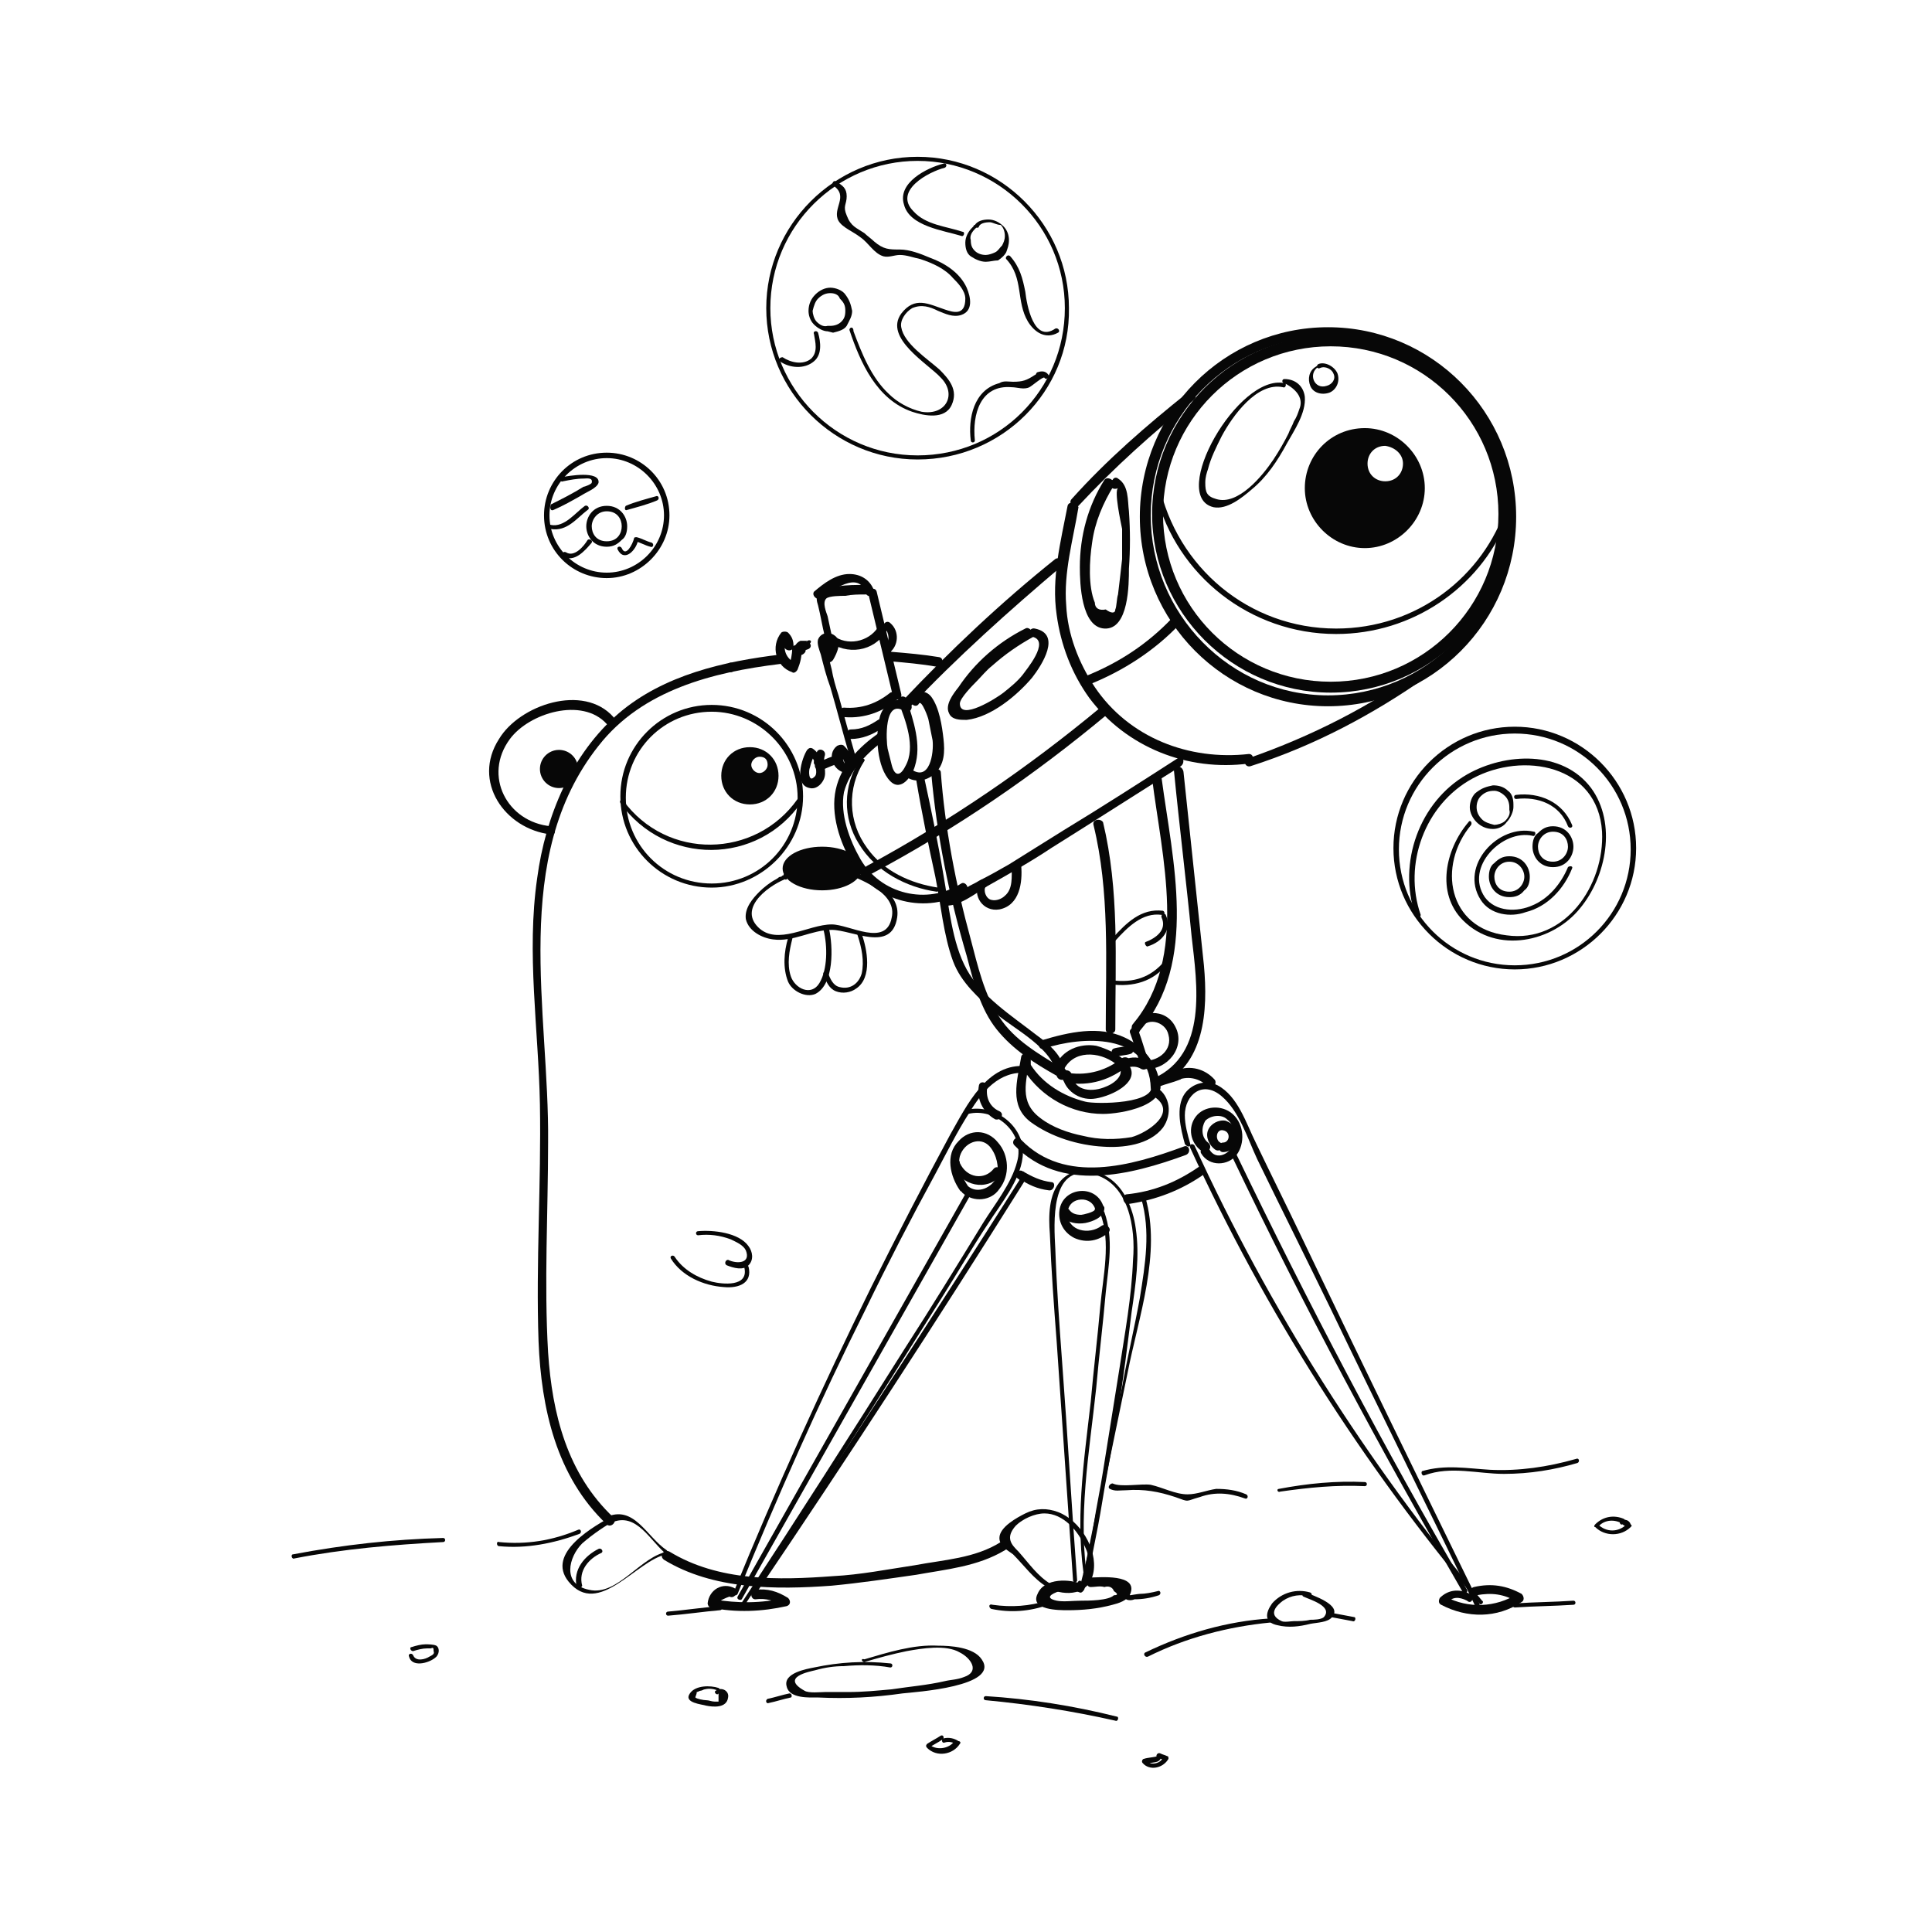 <?xml version="1.0" encoding="utf-8"?>
<!-- Generator: Adobe Illustrator 24.0.1, SVG Export Plug-In . SVG Version: 6.00 Build 0)  -->
<svg version="1.1" id="Layer_1" xmlns="http://www.w3.org/2000/svg" xmlns:xlink="http://www.w3.org/1999/xlink" x="0px" y="0px"
	 viewBox="0 0 141.7 141.7" style="enable-background:new 0 0 141.7 141.7;" xml:space="preserve">
<style type="text/css">
	.st0{fill:#070707;}
</style>
<g id="Layer_1_1_">
</g>
<g id="Layer_1_2_">
</g>
<g id="Layer_1_3_">
</g>
<g id="Layer_1_4_">
</g>
<g id="Layer_1_5_">
</g>
<g id="Layer_3">
</g>
<g id="Layer_3_1_">
</g>
<g id="Layer_1_6_">
</g>
<g id="Layer_1_7_">
</g>
<g id="Layer_1_8_">
</g>
<g id="Layer_1_9_">
</g>
<g id="Layer_1_10_">
</g>
<g id="Layer_1_11_">
</g>
<g id="Layer_1_12_">
</g>
<g id="Layer_1_13_">
</g>
<g id="Layer_1_14_">
</g>
<g id="Layer_2_1_">
	<g>
		<g>
			<g>
				<g>
					<path class="st0" d="M57.3,48c-4.2,0.5-8.6,1.5-11.9,4.3c-3.5,3-5.4,7.6-6,12.1c-0.8,5.5,0.1,11.1,0.2,16.6
						c0.1,5.8-0.3,11.6-0.1,17.4c0.2,4.9,1.3,9.9,5,13.4c0.3,0.3,0.8-0.2,0.5-0.5c-3.4-3.2-4.5-7.6-4.8-12.1c-0.3-5.1,0-10.3,0-15.4
						c0.1-9.6-2.8-20.9,3.7-29.1c3.2-4.1,8.4-5.4,13.3-6C57.7,48.6,57.7,47.9,57.3,48L57.3,48z"/>
				</g>
			</g>
		</g>
		<g>
			<g>
				<g>
					<path class="st0" d="M68.9,48.2c-1.2-0.2-2.4-0.3-3.6-0.4c-0.4,0-0.4,0.6,0,0.7c1.1,0.1,2.3,0.2,3.4,0.4
						C69.1,48.9,69.3,48.3,68.9,48.2L68.9,48.2z"/>
				</g>
			</g>
		</g>
		<g>
			<g>
				<g>
					<path class="st0" d="M48.7,114.4c3.6,2.2,8.2,2.2,12.3,1.9c2.1-0.2,4.1-0.5,6.2-0.8c2.2-0.4,4.5-0.6,6.5-1.8
						c0.4-0.2,0-0.8-0.3-0.6c-1.9,1.2-4.2,1.3-6.3,1.7c-2,0.3-4,0.7-6,0.8c-4,0.3-8.4,0.4-12-1.8C48.7,113.6,48.3,114.1,48.7,114.4
						L48.7,114.4z"/>
				</g>
			</g>
		</g>
		<g>
			<g>
				<g>
					<path class="st0" d="M53.6,49.3c0.4,0,0.4-0.7,0-0.7C53.2,48.6,53.2,49.3,53.6,49.3L53.6,49.3z"/>
				</g>
			</g>
		</g>
		<g>
			<g>
				<g>
					<path class="st0" d="M40.4,60.6c-3.2-0.3-5-3.7-3-6.4c1.4-1.9,5.3-3.1,7.1-1.1c0.3,0.3,0.7-0.2,0.5-0.5
						c-2.2-2.5-6.9-0.9-8.4,1.6c-2,3.1,0.4,6.6,3.8,7C40.8,61.3,40.8,60.7,40.4,60.6L40.4,60.6z"/>
				</g>
			</g>
		</g>
		<g>
			<g>
				<g>
					<path class="st0" d="M57.7,64.5c0.1-0.3,0.1-0.4-0.2-0.3c-0.1,0-0.1,0-0.2,0.1c-0.2,0-0.2,0.1-0.4,0.2
						c-0.4,0.2-0.9,0.6-1.2,0.9c-0.5,0.5-1.1,1.2-1,2c0.2,0.9,1.2,1.4,2,1.5c1.5,0.2,2.8-0.7,4.3-0.7c1.5,0,4.4,1.7,4.8-0.9
						c0.3-1.9-2.1-3-3.6-3.5c-0.2-0.1-0.3,0.2-0.1,0.3c1.3,0.5,3.7,1.5,3.3,3.2c-0.4,2.2-3.1,0.5-4.4,0.5c-1.7,0-4,1.6-5.4,0.2
						c-1.5-1.5,1-3.2,2.2-3.6c0.1-0.1,0.2-0.2,0.1-0.3c-0.1-0.1-0.2-0.1-0.4,0C57.4,64.2,57.5,64.6,57.7,64.5L57.7,64.5z"/>
				</g>
			</g>
		</g>
		<g>
			<g>
				<g>
					<path class="st0" d="M62.9,68.6c0.3,0.9,0.5,1.9,0.3,2.8c-0.2,0.7-0.8,1.2-1.6,1c-0.5-0.1-0.7-0.6-0.9-1.1
						c-0.1-0.2-0.4,0-0.3,0.2c0.2,0.5,0.4,1,0.9,1.2c0.5,0.2,1.1,0.1,1.5-0.2c1.2-0.8,0.8-2.9,0.4-4C63.1,68.3,62.8,68.4,62.9,68.6
						L62.9,68.6z"/>
				</g>
			</g>
		</g>
		<g>
			<g>
				<g>
					<path class="st0" d="M44.8,111.7c1.9-0.9,2.9,1.4,4.2,2.4c0-0.1,0-0.2,0-0.3c-2,0.3-3.7,3.3-5.8,2.8c-2-0.4-1.5-2.4-0.5-3.4
						c0.8-0.7,1.7-1.3,2.6-1.8c0.2-0.1,0-0.4-0.2-0.3c-1.5,0.8-5.1,2.8-3.4,4.9c2.2,2.7,5-1.6,7.2-2c0.2,0,0.1-0.2,0-0.3
						c-1.5-1-2.4-3.4-4.5-2.4C44.5,111.5,44.7,111.8,44.8,111.7L44.8,111.7z"/>
				</g>
			</g>
		</g>
		<g>
			<g>
				<g>
					<path class="st0" d="M42.7,116.3c-0.3-1.1,0.5-2,1.4-2.4c0.2-0.1,0-0.4-0.2-0.3c-1,0.5-1.9,1.5-1.6,2.8
						C42.4,116.6,42.7,116.4,42.7,116.3L42.7,116.3z"/>
				</g>
			</g>
		</g>
		<g>
			<g>
				<g>
					<path class="st0" d="M77.1,116.2c-1-0.6-1.6-1.5-2.4-2.4c-0.5-0.5-1-1-0.2-1.9c0.5-0.5,1.4-0.9,2.1-0.9c1.4,0,2.5,1.3,3,2.5
						c0.3,0.6,0.5,1.7,0.1,2.3C79.1,116.7,78,116.6,77.1,116.2c-0.2-0.1-0.4,0.2-0.2,0.3c1.3,0.6,3,0.5,3.3-1.2
						c0.3-1.7-1-3.8-2.6-4.4c-0.8-0.3-1.6-0.3-2.4,0.1c-0.6,0.3-1.9,1-1.9,1.8c0,0.6,0.6,0.9,1,1.2c0.8,0.8,1.5,1.8,2.5,2.4
						C77.1,116.6,77.3,116.3,77.1,116.2z"/>
				</g>
			</g>
		</g>
		<g>
			<g>
				<g>
					<path class="st0" d="M85.3,66.8c-1.6-0.2-2.7,0.9-3.7,2c-0.1,0.2,0.1,0.4,0.2,0.2c0.9-1,2-2.1,3.4-1.9
						C85.4,67.2,85.5,66.9,85.3,66.8L85.3,66.8z"/>
				</g>
			</g>
		</g>
		<g>
			<g>
				<g>
					<path class="st0" d="M81.5,72.2c1.6,0.2,3.1-0.2,4.1-1.5c0.1-0.2-0.1-0.4-0.2-0.2c-1,1.2-2.3,1.6-3.8,1.4
						C81.4,71.8,81.3,72.2,81.5,72.2L81.5,72.2z"/>
				</g>
			</g>
		</g>
		<g>
			<g>
				<g>
					<path class="st0" d="M84.2,69.4c1-0.3,1.8-1.2,1.3-2.3c-0.1-0.2-0.4,0-0.3,0.2c0.4,0.9-0.4,1.5-1.2,1.8
						C83.9,69.2,84.1,69.5,84.2,69.4L84.2,69.4z"/>
				</g>
			</g>
		</g>
		<g>
			<path class="st0" d="M97.4,51.8c-7.6,0-13.8-6.2-13.8-13.9S89.8,24,97.4,24c7.6,0,13.8,6.2,13.8,13.9S105,51.8,97.4,51.8z
				 M97.4,24.7c-7.2,0-13,5.9-13,13.1S90.2,51,97.4,51c7.2,0,13-5.9,13-13.1S104.6,24.7,97.4,24.7z"/>
		</g>
		<g>
			<path class="st0" d="M52.2,65.1c-3.7,0-6.7-3-6.7-6.7s3-6.7,6.7-6.7c3.7,0,6.7,3,6.7,6.7S55.8,65.1,52.2,65.1z M52.2,52.2
				c-3.5,0-6.3,2.8-6.3,6.3s2.8,6.3,6.3,6.3c3.5,0,6.3-2.8,6.3-6.3S55.6,52.2,52.2,52.2z"/>
		</g>
		<g>
			<circle class="st0" cx="41" cy="56.4" r="1.4"/>
		</g>
		<g>
			<path class="st0" d="M63.2,63.7c0-0.9-1.3-1.6-2.9-1.6s-2.9,0.7-2.9,1.6c0,0.9,1.3,1.6,2.9,1.6C61.9,65.3,63.2,64.6,63.2,63.7z"
				/>
		</g>
		<g>
			<path class="st0" d="M95.7,35.8c0,2.4,2,4.4,4.4,4.4c2.4,0,4.4-2,4.4-4.4c0-2.4-2-4.4-4.4-4.4C97.6,31.4,95.7,33.4,95.7,35.8z
				 M102.9,34c0,0.7-0.5,1.3-1.3,1.3c-0.7,0-1.3-0.5-1.3-1.3c0-0.7,0.5-1.3,1.3-1.3C102.3,32.8,102.9,33.3,102.9,34z"/>
		</g>
		<g>
			<path class="st0" d="M52.9,56.9c0,1.2,0.9,2.1,2.1,2.1c1.2,0,2.1-0.9,2.1-2.1c0-1.2-0.9-2.1-2.1-2.1
				C53.8,54.8,52.9,55.7,52.9,56.9z M56.3,56.1c0,0.3-0.3,0.6-0.6,0.6c-0.3,0-0.6-0.3-0.6-0.6s0.3-0.6,0.6-0.6
				C56.1,55.5,56.3,55.7,56.3,56.1z"/>
		</g>
		<g>
			<g>
				<g>
					<path class="st0" d="M60.4,68.2c0.3,1.2,0.3,2.9-0.3,3.9c-0.6,1-1.8,0.4-2.1-0.5c-0.3-0.9-0.1-1.9,0.1-2.7
						c0.1-0.2-0.3-0.3-0.3-0.1c-0.3,1-0.4,2.2,0,3.2c0.3,0.7,1.3,1.2,2,0.9c1.4-0.7,1.3-3.5,1-4.8C60.7,67.9,60.4,68,60.4,68.2
						L60.4,68.2z"/>
				</g>
			</g>
		</g>
		<g>
			<g>
				<g>
					<path class="st0" d="M49.2,92.3c0.8,1.3,2.4,2,3.9,2.1c1.1,0.1,2.1-0.3,1.8-1.5c-0.1-0.2-0.4-0.1-0.3,0.1
						c0.3,1.4-1.6,1.2-2.4,1c-1.1-0.3-2.1-0.9-2.7-1.8C49.4,92,49.1,92.1,49.2,92.3L49.2,92.3z"/>
				</g>
			</g>
		</g>
		<g>
			<g>
				<g>
					<path class="st0" d="M53.3,92.8c0.5,0.2,1.2,0.4,1.6,0s0.3-1,0-1.4c-0.7-1-2.6-1.2-3.7-1.1c-0.2,0-0.2,0.3,0,0.3
						c0.8-0.1,1.6,0,2.4,0.3c0.4,0.2,0.9,0.4,1.1,0.8c0.4,1-0.7,1-1.3,0.7C53.2,92.4,53.1,92.7,53.3,92.8L53.3,92.8z"/>
				</g>
			</g>
		</g>
		<g>
			<g>
				<g>
					<path class="st0" d="M80.2,60.5c1.2,4.9,0.9,10,0.9,15c0,0.4,0.7,0.4,0.7,0c0-5.1,0.3-10.2-0.9-15.2
						C80.7,60,80.1,60.1,80.2,60.5L80.2,60.5z"/>
				</g>
			</g>
		</g>
		<g>
			<g>
				<g>
					<path class="st0" d="M73.5,113.4c0,0,0.1,0,0.1,0c0.2,0,0.2-0.3,0-0.3h0c-0.1,0-0.1,0-0.1,0.1c0,0,0,0,0,0
						c0.1,0.1,0.1,0.1,0.2,0.2c0,0,0-0.1,0-0.1C73.6,113.3,73.5,113.3,73.5,113.4C73.5,113.4,73.5,113.4,73.5,113.4
						c0.2,0.2,0.4,0,0.3-0.2c0,0-0.1-0.1-0.1-0.1c-0.1-0.1-0.2-0.1-0.3,0.1c0,0,0,0.1,0,0.1c-0.1,0.1,0.1,0.2,0.2,0.2
						c0.1,0,0.1-0.1,0.2-0.2c-0.1,0-0.1,0.1-0.1,0.1h0c0.2,0,0.2-0.3,0-0.3c0,0-0.1,0-0.1,0C73.3,113,73.3,113.4,73.5,113.4
						L73.5,113.4z"/>
				</g>
			</g>
		</g>
		<g>
			<g>
				<g>
					<path class="st0" d="M45.5,58.9c3.3,4.6,10.1,4.6,13.3-0.1c0.1-0.2-0.2-0.3-0.3-0.2c-3.1,4.4-9.6,4.5-12.8,0.1
						C45.6,58.6,45.4,58.7,45.5,58.9L45.5,58.9z"/>
				</g>
			</g>
		</g>
		<g>
			<g>
				<g>
					<path class="st0" d="M87.1,28.8c-3,2.4-5.9,4.9-8.5,7.8c-0.3,0.3,0.2,0.8,0.5,0.5c2.6-2.8,5.5-5.4,8.5-7.8
						C87.9,29,87.4,28.5,87.1,28.8L87.1,28.8z"/>
				</g>
			</g>
		</g>
		<g>
			<g>
				<g>
					<path class="st0" d="M78.3,37.1c-0.5,2.6-1.2,5.3-0.8,8c0.3,2.2,1.1,4.3,2.4,6.1c2.7,3.6,7.2,5.4,11.7,4.8
						c0.4-0.1,0.4-0.7,0-0.7c-4.4,0.5-8.8-1.2-11.3-4.9c-1.2-1.8-2-3.9-2.1-6c-0.2-2.4,0.5-4.8,0.9-7.2C79,36.9,78.4,36.7,78.3,37.1
						L78.3,37.1z"/>
				</g>
			</g>
		</g>
		<g>
			<g>
				<g>
					<path class="st0" d="M91.7,56.2c4.7-1.5,9-3.8,13-6.6c0.3-0.2,0-0.8-0.3-0.6c-3.9,2.8-8.2,5-12.8,6.6
						C91.1,55.7,91.3,56.3,91.7,56.2L91.7,56.2z"/>
				</g>
			</g>
		</g>
		<g>
			<g>
				<g>
					<path class="st0" d="M77.4,41c-4,3.2-7.7,6.7-11.2,10.4c-0.3,0.3,0.2,0.8,0.5,0.5c3.5-3.7,7.3-7.1,11.2-10.4
						C78.2,41.2,77.7,40.8,77.4,41L77.4,41z"/>
				</g>
			</g>
		</g>
		<g>
			<g>
				<g>
					<path class="st0" d="M86.4,55.6c-2.8,1.8-5.6,3.6-8.4,5.3c-1.3,0.8-2.7,1.7-4,2.5c-0.7,0.4-1.4,0.8-2.2,1.2
						c-0.3,0.2-0.6,0.3-0.9,0.5c-0.2,0.1-0.4,0.2-0.7,0.3c-0.3,0.1-0.5,0.3-0.6,0.7c0.4-0.2,0.1-0.8-0.3-0.6c-0.1,0-0.1,0-0.1,0.1
						c-0.1,0.1-0.2,0.2-0.2,0.4c0,0.1,0,0.1,0,0.2c0,0.1,0.1,0.2,0.2,0.2c1,0.2,2.4-0.9,3.2-1.4c1.6-0.9,3.2-1.8,4.7-2.8
						c3.2-2,6.3-4,9.5-6C87,55.9,86.7,55.3,86.4,55.6L86.4,55.6z"/>
				</g>
			</g>
		</g>
		<g>
			<g>
				<g>
					<path class="st0" d="M66.7,51.6c-1-0.7-2,0.1-2.2,1.1c-0.3,1.2-0.2,3.6,0.8,4.6c0.8,0.8,1.6-0.4,1.8-1.1
						c0.5-1.6-0.1-3.3-0.6-4.9c-0.1-0.4-0.8-0.2-0.6,0.2c0.5,1.3,1.3,3.3,0.5,4.7c-0.4,0.8-0.8,0.7-1-0.1c-0.1-0.4-0.2-0.8-0.3-1.2
						c-0.1-0.5-0.3-3.8,1.3-2.7C66.7,52.4,67.1,51.8,66.7,51.6L66.7,51.6z"/>
				</g>
			</g>
		</g>
		<g>
			<g>
				<g>
					<path class="st0" d="M67.4,51.6c0.2-0.3,0.7,1.1,0.7,1.2c0.1,0.5,0.2,1,0.3,1.5c0.1,0.9-0.2,3.1-1.6,2.1
						c-0.3-0.2-0.7,0.3-0.3,0.6c0.6,0.4,1.4,0.3,2-0.2c0.8-0.7,0.8-1.7,0.7-2.6c-0.1-0.9-0.3-2.3-0.9-3.1c-0.4-0.5-1-0.5-1.4,0.1
						C66.6,51.6,67.2,52,67.4,51.6L67.4,51.6z"/>
				</g>
			</g>
		</g>
		<g>
			<g>
				<g>
					<path class="st0" d="M64.4,53.8c-1.4,1-2.7,2.3-3.1,4.1c-0.4,1.8,0.3,3.9,1.2,5.4c1.7,2.9,5.5,3.8,8.3,2.1
						c0.4-0.2,0-0.8-0.3-0.6c-2.5,1.6-5.9,0.8-7.4-1.8c-0.8-1.4-1.5-3.3-1.2-4.9c0.4-1.5,1.5-2.7,2.8-3.7
						C65.1,54.2,64.8,53.6,64.4,53.8L64.4,53.8z"/>
				</g>
			</g>
		</g>
		<g>
			<path class="st0" d="M97.6,50.8c-7.2,0-13.1-5.9-13.1-13.1c0-7.2,5.9-13.1,13.1-13.1c7.2,0,13.1,5.9,13.1,13.1
				C110.7,44.9,104.9,50.8,97.6,50.8z M97.6,25.4c-6.8,0-12.3,5.5-12.3,12.3c0,6.8,5.5,12.3,12.3,12.3s12.3-5.5,12.3-12.3
				C109.9,30.9,104.4,25.4,97.6,25.4z"/>
		</g>
		<g>
			<g>
				<path class="st0" d="M98,46.1c-6.4,0-11.7-4.5-13-10.6c-0.1,0.3-0.2,0.5-0.2,0.8c1.5,5.9,6.9,10.2,13.2,10.2
					c5.6,0,10.5-3.4,12.5-8.3v-1.1C108.8,42.3,103.9,46.1,98,46.1z"/>
			</g>
		</g>
		<g>
			<g>
				<g>
					<path class="st0" d="M62.2,56.1c-0.4,0-0.5-0.7-0.2-0.9c-0.2,0-0.3,0-0.5,0c0.3,0.3,0.4,0.6,0.5,0.9c0.1,0.4,0.8,0.2,0.6-0.2
						c-0.1-0.5-0.4-0.9-0.7-1.2c-0.1-0.1-0.3-0.1-0.5,0c-0.8,0.6-0.3,1.9,0.7,2C62.6,56.8,62.6,56.2,62.2,56.1L62.2,56.1z"/>
				</g>
			</g>
		</g>
		<g>
			<g>
				<g>
					<path class="st0" d="M62.7,55.3c-0.4-1.4-0.8-2.8-1.2-4.3c-0.2-0.6-0.4-1.3-0.5-1.9c-0.1-0.4-0.2-0.8-0.3-1.2
						c-0.1-0.2-0.1-0.3-0.1-0.5c-0.1-0.5-0.2-0.3-0.1,0.7c-0.2,0.4,0.3,0.7,0.6,0.3c0.3-0.5,0.7-1.4,0.1-1.8c-0.4-0.3-1-0.2-1.2,0.3
						c-0.1,0.3,0.1,0.8,0.2,1.1c0.2,0.8,0.4,1.6,0.7,2.4c0.5,1.7,0.9,3.3,1.4,5C62.2,55.8,62.8,55.7,62.7,55.3L62.7,55.3z"/>
				</g>
			</g>
		</g>
		<g>
			<g>
				<g>
					<path class="st0" d="M61,46.6c-0.1-0.5-0.2-0.9-0.3-1.4c-0.1-0.3-0.4-1-0.1-1.3c0.2-0.2,1.1-0.2,1.4-0.2c0.5-0.1,1-0.1,1.5-0.1
						c0.4,0,0.4-0.7,0-0.7c-0.7,0-1.4,0-2,0.1c-0.4,0.1-1.1,0.1-1.4,0.4c-0.3,0.3-0.2,0.7-0.1,1c0.2,0.8,0.3,1.5,0.5,2.3
						C60.4,47.2,61.1,47.1,61,46.6L61,46.6z"/>
				</g>
			</g>
		</g>
		<g>
			<g>
				<g>
					<path class="st0" d="M63.7,43.6c0.6,2.5,1.2,5,1.8,7.5c0.1,0.4,0.7,0.2,0.6-0.2c-0.6-2.5-1.2-5-1.8-7.5
						C64.2,43,63.6,43.2,63.7,43.6L63.7,43.6z"/>
				</g>
			</g>
		</g>
		<g>
			<g>
				<g>
					<path class="st0" d="M64.9,46.1c0.3,0.3,0.4,0.9,0,1.2c-0.3,0.2,0,0.8,0.3,0.6c0.7-0.5,0.8-1.6,0.1-2.2
						C65,45.4,64.6,45.9,64.9,46.1L64.9,46.1z"/>
				</g>
			</g>
		</g>
		<g>
			<g>
				<g>
					<path class="st0" d="M59.2,47C59.2,47.1,59.2,47.1,59.2,47C59.2,47.1,59.1,47.1,59.2,47c-0.1,0-0.1,0-0.2,0c-0.1,0-0.2,0-0.3,0
						c-0.2,0.1-0.3,0.2-0.4,0.4c0,0.2,0,0.4,0.1,0.5c0.2,0.2,0.4,0.2,0.6,0c0.3-0.3-0.2-0.8-0.5-0.5c0.1-0.1,0.2-0.1,0.4,0.1
						c0,0,0,0,0,0c0-0.1,0,0.1,0,0c0,0.1,0,0.1,0,0c0,0,0,0.1-0.1,0.1c-0.1,0.1-0.1,0.1-0.1,0.1c0,0,0,0,0,0c0.2,0,0.4,0,0.6-0.1
						c0.2-0.1,0.2-0.3,0.1-0.4C59.6,47,59.4,46.9,59.2,47L59.2,47z"/>
				</g>
			</g>
		</g>
		<g>
			<g>
				<g>
					<path class="st0" d="M58.2,47.4c0-0.4-0.1-0.7-0.4-1c-0.1-0.1-0.4-0.1-0.5,0c-0.8,1-0.4,2.5,0.8,2.9c0.1,0.1,0.3,0,0.4-0.2
						c0.2-0.5,0.3-0.9,0.3-1.5c0-0.4-0.7-0.4-0.7,0c0,0.4-0.1,0.8-0.2,1.2c0.1-0.1,0.2-0.1,0.4-0.2c-0.7-0.3-1-1.2-0.5-1.8
						c-0.2,0-0.3,0-0.5,0c0.2,0.2,0.2,0.4,0.2,0.6C57.6,47.8,58.2,47.8,58.2,47.4L58.2,47.4z"/>
				</g>
			</g>
		</g>
		<g>
			<g>
				<g>
					<path class="st0" d="M61,55.5c-0.3,0.1-0.7,0.3-1,0.4c-0.2,0.1-0.3,0.2-0.2,0.4c0.1,0.2,0.2,0.3,0.4,0.2c0.3-0.1,0.7-0.3,1-0.4
						c0.2-0.1,0.3-0.2,0.2-0.4C61.4,55.6,61.2,55.5,61,55.5L61,55.5z"/>
				</g>
			</g>
		</g>
		<g>
			<g>
				<g>
					<path class="st0" d="M60.2,55.7c-0.1-0.3-0.3-0.6-0.6-0.8c-0.2-0.1-0.3,0-0.4,0.1c-0.4,0.6-1,2.6,0.2,2.8
						c0.4,0.1,0.8-0.2,1-0.6c0.3-0.6-0.1-1.2,0.1-1.8c0.1-0.4-0.5-0.6-0.6-0.2c-0.1,0.3-0.1,0.5-0.1,0.8c0,0.3,0.2,0.8-0.1,1
						c-0.4,0.4-0.4-0.5-0.3-0.7c0.1-0.4,0.2-0.7,0.4-1c-0.2,0-0.3,0.1-0.4,0.1c0.2,0.1,0.2,0.2,0.3,0.4
						C59.6,56.3,60.2,56.2,60.2,55.7L60.2,55.7z"/>
				</g>
			</g>
		</g>
		<g>
			<g>
				<g>
					<path class="st0" d="M62,52.6c1.4,0.1,2.8-0.4,3.8-1.3c0.3-0.3-0.1-0.7-0.5-0.5c-1,0.8-2.1,1.2-3.4,1.1
						C61.5,51.9,61.5,52.6,62,52.6L62,52.6z"/>
				</g>
			</g>
		</g>
		<g>
			<g>
				<g>
					<path class="st0" d="M62.4,54.2c0.8,0,1.6-0.3,2.3-0.8c0.3-0.2,0-0.8-0.3-0.6c-0.6,0.4-1.2,0.7-2,0.7
						C62,53.5,62,54.2,62.4,54.2L62.4,54.2z"/>
				</g>
			</g>
		</g>
		<g>
			<g>
				<g>
					<path class="st0" d="M68.3,56.7c0.4,4.5,1.3,9,2.6,13.4c0.5,1.9,1,3.9,2.2,5.4c1.2,1.5,2.8,2.5,4.4,3.4
						c0.4,0.2,0.7-0.3,0.3-0.6c-1.6-1-3.4-2-4.5-3.7c-1.1-1.6-1.6-3.8-2.1-5.7c-1.1-4-1.9-8.2-2.2-12.3
						C68.9,56.3,68.3,56.3,68.3,56.7L68.3,56.7z"/>
				</g>
			</g>
		</g>
		<g>
			<g>
				<g>
					<path class="st0" d="M67.2,57.2c0.4,2.4,0.9,4.8,1.4,7.1c0.4,2,0.6,4.3,1.3,6.2c0.6,1.6,1.9,2.7,3.1,3.8
						c1.4,1.2,4.3,2.6,4.5,4.6c0.1,0.4,0.7,0.4,0.7,0c-0.2-1.4-1.1-2.2-2.2-3c-1.8-1.4-4-2.8-5.1-4.8c-1.1-2-1.3-4.7-1.7-6.9
						c-0.4-2.4-0.9-4.8-1.4-7.1C67.7,56.6,67.1,56.8,67.2,57.2L67.2,57.2z"/>
				</g>
			</g>
		</g>
		<g>
			<g>
				<g>
					<path class="st0" d="M84.5,57.1c0.7,5.7,2.7,13.1-1.4,18c-0.3,0.3,0.2,0.8,0.5,0.5c4.3-5,2.4-12.5,1.6-18.5
						C85.1,56.7,84.5,56.7,84.5,57.1L84.5,57.1z"/>
				</g>
			</g>
		</g>
		<g>
			<g>
				<g>
					<path class="st0" d="M86.1,56.5c0.4,4.1,0.9,8.1,1.3,12.2c0.4,3.5,1.2,8.6-2.8,10.4c-0.4,0.2-0.1,0.7,0.3,0.6
						c3.5-1.5,3.7-5.6,3.4-8.9c-0.5-4.7-1-9.5-1.5-14.2C86.7,56.1,86.1,56.1,86.1,56.5L86.1,56.5z"/>
				</g>
			</g>
		</g>
		<g>
			<g>
				<g>
					<path class="st0" d="M71.8,64.7c-0.5,1,0.3,2.2,1.5,2c1.5-0.3,1.7-2,1.6-3.2c0-0.4-0.7-0.4-0.7,0c0,0.8,0.1,1.7-0.5,2.2
						c-0.2,0.2-0.6,0.4-1,0.3c-0.4-0.1-0.6-0.7-0.4-1C72.5,64.6,72,64.3,71.8,64.7L71.8,64.7z"/>
				</g>
			</g>
		</g>
		<g>
			<g>
				<g>
					<path class="st0" d="M63.9,64.1c6.2-3.3,11.9-7.2,17.3-11.7c0.3-0.3-0.1-0.7-0.5-0.5c-5.3,4.4-11,8.3-17.1,11.6
						C63.2,63.7,63.5,64.3,63.9,64.1L63.9,64.1z"/>
				</g>
			</g>
		</g>
		<g>
			<g>
				<g>
					<path class="st0" d="M79.9,50.2c2.5-1,4.8-2.5,6.6-4.4c0.3-0.3-0.2-0.8-0.5-0.5c-1.8,1.9-3.9,3.3-6.4,4.3
						C79.3,49.7,79.5,50.3,79.9,50.2L79.9,50.2z"/>
				</g>
			</g>
		</g>
		<g>
			<g>
				<g>
					<path class="st0" d="M75.1,78.5c1.3,2,3.5,3.2,5.8,3.2c1.3,0,4.9-0.6,4.1-2.6c-0.2-0.4-0.7-0.1-0.6,0.3
						c0.7,1.6-4.1,1.6-4.8,1.4c-1.6-0.4-3.1-1.3-4-2.7C75.4,77.9,74.8,78.2,75.1,78.5L75.1,78.5z"/>
				</g>
			</g>
		</g>
		<g>
			<g>
				<g>
					<path class="st0" d="M76.6,76.9c2.7-0.9,7.7-1.2,7.8,2.9c0,0.4,0.7,0.4,0.7,0c-0.1-1.6-1.1-3-2.6-3.7c-1.9-0.9-4.1-0.4-6.1,0.2
						C76,76.4,76.2,77.1,76.6,76.9L76.6,76.9z"/>
				</g>
			</g>
		</g>
		<g>
			<g>
				<g>
					<path class="st0" d="M75.6,78.1c0-0.2,0-0.4,0-0.6c0-0.2-0.2-0.3-0.3-0.3c-0.2,0-0.3,0.2-0.3,0.3c0,0.2,0,0.4,0,0.6
						c0,0.2,0.2,0.3,0.3,0.3C75.5,78.4,75.6,78.3,75.6,78.1L75.6,78.1z"/>
				</g>
			</g>
		</g>
		<g>
			<g>
				<g>
					<path class="st0" d="M74.9,77.5c-0.3,1.8-0.9,3.6,0.7,4.8c1.5,1.1,3.5,1.7,5.3,1.8c1.4,0.1,3.4-0.1,4.4-1.4
						c0.7-1,0.5-2.3-0.4-2.9c-0.4-0.2-0.7,0.3-0.3,0.6c1.9,1.2-0.5,2.7-1.6,3c-1.2,0.2-2.4,0.2-3.6-0.1c-1-0.2-2.2-0.6-3.1-1.3
						c-1.6-1.2-1-2.7-0.8-4.3C75.6,77.3,75,77.1,74.9,77.5L74.9,77.5z"/>
				</g>
			</g>
		</g>
		<g>
			<g>
				<g>
					<path class="st0" d="M75.3,78.2c-2.9-0.3-4.4,2.9-5.6,5c-2,3.7-3.9,7.4-5.8,11.2c-3.6,7.3-7,14.8-10.1,22.4
						c-0.1,0.2,0.2,0.3,0.3,0.1c2.9-7.1,6-14.1,9.4-20.9c1.6-3.3,3.3-6.6,5.1-9.9c0.8-1.5,1.6-3.1,2.5-4.5c0.9-1.5,2.2-3.1,4.2-2.9
						C75.5,78.5,75.5,78.2,75.3,78.2L75.3,78.2z"/>
				</g>
			</g>
		</g>
		<g>
			<g>
				<g>
					<path class="st0" d="M79,115.9c-0.4-5.3-0.7-10.7-1.1-16c-0.2-2.7-0.4-5.5-0.5-8.3c-0.1-1.9-0.4-6.2,2.7-5.5
						c2.7,0.6,3.2,4,3,6.3c-0.1,2.7-0.6,5.4-1,8c-0.4,2.5-0.8,5-1.2,7.5c-0.2,1.3-0.5,2.7-0.7,4c-0.1,0.7-0.2,1.3-0.4,2
						c0,0.2-0.5,2.1-0.5,2.1c-0.1-0.2-0.4,0.1-0.2,0.2c0,0,0.1,0.1,0.1,0.1c0.1,0.1,0.1,0.1,0.2,0c0.6-0.3,0.5-1.1,0.6-1.6
						c0.2-1.2,0.5-2.5,0.7-3.7c0.4-2.5,0.9-5,1.3-7.5c0.4-2.4,0.7-4.9,1-7.3c0.3-2,0.6-4.1,0.3-6.1c-0.2-1.5-0.9-3.2-2.3-3.9
						c-1.1-0.6-2.4-0.5-3.2,0.4c-0.9,1-0.9,2.6-0.8,3.9c0.1,2.6,0.3,5.3,0.5,7.9c0.4,5.9,0.8,11.7,1.2,17.5
						C78.7,116.1,79,116.1,79,115.9L79,115.9z"/>
				</g>
			</g>
		</g>
		<g>
			<g>
				<g>
					<path class="st0" d="M54.7,117.6c4.9-7.4,9.6-14.8,14.3-22.3c1.2-1.9,2.3-3.8,3.5-5.6c0.9-1.4,2.3-3.1,2.5-4.8
						c0.3-2.2-2-4-4.1-3.5c-0.2,0.1-0.1,0.4,0.1,0.3c2-0.5,4.2,1.4,3.6,3.5c-0.4,1.6-1.7,3.2-2.5,4.5c-1.9,3.1-3.8,6.2-5.8,9.3
						c-3.9,6.2-7.8,12.3-11.8,18.4C54.3,117.6,54.6,117.8,54.7,117.6L54.7,117.6z"/>
				</g>
			</g>
		</g>
		<g>
			<g>
				<g>
					<path class="st0" d="M87.3,83.9c-0.2-0.7-0.4-1.4-0.4-2.1c0-1.5,1.3-2.6,2.7-1.4c1.3,1.1,1.9,3.1,2.6,4.6
						c1.8,3.7,3.6,7.3,5.4,11c3.5,7.3,7.1,14.5,10.6,21.8c0.1,0.2,0.4,0,0.3-0.2c-4.4-9-8.8-18-13.1-27c-1.1-2.3-2.2-4.5-3.3-6.8
						c-0.7-1.4-1.3-3.4-2.8-4.2c-0.8-0.4-1.8-0.2-2.4,0.6c-0.7,1-0.3,2.6,0,3.7C87.1,84.2,87.4,84.1,87.3,83.9L87.3,83.9z"/>
				</g>
			</g>
		</g>
		<g>
			<g>
				<g>
					<path class="st0" d="M87.3,84.2c5.5,12,12.7,23.3,21.2,33.4c0.1,0.2,0.4-0.1,0.2-0.2C100.2,107.2,93.1,96,87.6,84
						C87.4,83.8,87.2,84,87.3,84.2L87.3,84.2z"/>
				</g>
			</g>
		</g>
		<g>
			<g>
				<g>
					<path class="st0" d="M53.9,116.5c-0.9-0.5-1.9,0.1-2,1.1c0,0.1,0.1,0.3,0.2,0.3c1.9,0.4,3.8,0.3,5.6-0.1
						c0.3-0.1,0.3-0.4,0.1-0.6c-0.8-0.5-1.5-0.7-2.4-0.6c-0.4,0-0.4,0.7,0,0.7c0.8-0.1,1.4,0.1,2.1,0.5c0-0.2,0.1-0.4,0.1-0.6
						c-1.8,0.4-3.5,0.4-5.3,0.1c0.1,0.1,0.2,0.2,0.2,0.3c0.3-0.2,0.7-0.4,1-0.5C53.9,117.3,54.2,116.7,53.9,116.5L53.9,116.5z"/>
				</g>
			</g>
		</g>
		<g>
			<g>
				<g>
					<path class="st0" d="M79.4,116.2c-0.9-0.4-2.8-0.5-3.3,0.7c-0.6,1.2,1.6,1.2,2.2,1.2c1.1,0,2.2-0.1,3.3-0.4
						c0.4-0.1,1.1-0.3,1.3-0.8c0.6-1.5-2.3-1.2-2.9-1.2c-0.4,0-0.4,0.7,0,0.7c0.3,0,0.7-0.1,1,0c0.3-0.1,0.6,0,0.7,0.3
						c0.3,0.2,0.3,0.3,0,0.3c-0.4,0.4-1.9,0.4-2.4,0.4c-0.6,0-1.3,0.1-1.8,0c-0.9-0.2-0.4-0.5,0.2-0.7c0.5-0.2,1-0.1,1.5,0.1
						C79.4,116.9,79.8,116.3,79.4,116.2L79.4,116.2z"/>
				</g>
			</g>
		</g>
		<g>
			<g>
				<g>
					<path class="st0" d="M107.8,116.9c-0.8-0.4-1.6-0.3-2.2,0.3c-0.1,0.2-0.1,0.4,0.1,0.5c1.9,1,4.1,1,5.9-0.2
						c0.2-0.1,0.2-0.4,0-0.6c-1.1-0.6-2.2-0.8-3.5-0.5c-0.4,0.1-0.2,0.7,0.2,0.6c1.1-0.2,2-0.1,3,0.5c0-0.2,0-0.4,0-0.6
						c-1.6,1-3.6,1.1-5.3,0.2c0,0.2,0.1,0.3,0.1,0.5c0.4-0.5,0.9-0.5,1.5-0.2C107.9,117.7,108.2,117.2,107.8,116.9L107.8,116.9z"/>
				</g>
			</g>
		</g>
		<g>
			<g>
				<g>
					<path class="st0" d="M71,87c-0.4-0.6-0.8-1.4-0.6-2.2c0.3-1,1.5-1.5,2.2-0.7c0.5,0.6,0.7,1.5,0.5,2.2
						C72.8,87.1,71.7,87.6,71,87c-0.2-0.2-0.7,0.2-0.4,0.5c0.8,0.7,2.1,0.6,2.7-0.3c0.8-1,0.7-2.5-0.1-3.4c-0.8-1-2.1-1-2.9-0.1
						c-1,1-0.6,2.6,0.1,3.6C70.6,87.6,71.2,87.3,71,87L71,87z"/>
				</g>
			</g>
		</g>
		<g>
			<g>
				<g>
					<path class="st0" d="M88.6,83.8c-0.5-0.4-0.5-1.1-0.2-1.6c0.4-0.4,1.2-0.5,1.6-0.1c0.5,0.4,0.7,1.1,0.5,1.7
						c-0.2,0.8-1.3,1.4-1.8,0.5c-0.2-0.4-0.8,0-0.6,0.3c0.6,1,2,0.9,2.6,0.1s0.6-2.2-0.3-3c-0.8-0.7-2.1-0.6-2.7,0.2
						c-0.6,0.8-0.4,1.9,0.4,2.5C88.6,84.7,89,84.1,88.6,83.8L88.6,83.8z"/>
				</g>
			</g>
		</g>
		<g>
			<g>
				<g>
					<path class="st0" d="M81.9,77.5c0.3-0.1,0.7-0.1,1-0.2c0.4-0.1,0.2-0.7-0.2-0.6c-0.3,0.1-0.7,0.1-1,0.2
						C81.4,77,81.5,77.6,81.9,77.5L81.9,77.5z"/>
				</g>
			</g>
		</g>
		<g>
			<g>
				<g>
					<path class="st0" d="M82.9,75.8c0.3,0.8,0.5,1.6,0.8,2.4c0.1,0.1,0.2,0.2,0.3,0.2c1.6,0.1,3-1.6,2.2-3.1
						c-0.7-1.4-2.7-1.3-3.2,0.1c-0.2,0.4,0.5,0.6,0.6,0.2c0.4-1.1,1.9-0.7,2.1,0.3C86,77,85,77.8,84,77.8c0.1,0.1,0.2,0.2,0.3,0.2
						c-0.3-0.8-0.5-1.6-0.8-2.4C83.4,75.2,82.7,75.4,82.9,75.8L82.9,75.8z"/>
				</g>
			</g>
		</g>
		<g>
			<g>
				<g>
					<path class="st0" d="M60.7,47c1.4,1.1,3.4,0.8,4.3-0.7c0.2-0.4-0.3-0.7-0.6-0.3c-0.7,1.1-2.3,1.4-3.3,0.6
						C60.8,46.3,60.3,46.7,60.7,47L60.7,47z"/>
				</g>
			</g>
		</g>
		<g>
			<g>
				<g>
					<path class="st0" d="M54.4,117.3c5.6-9.9,11.2-19.8,16.8-29.7c0.1-0.2-0.2-0.3-0.3-0.2c-5.6,9.9-11.2,19.8-16.8,29.7
						C54,117.3,54.3,117.4,54.4,117.3L54.4,117.3z"/>
				</g>
			</g>
		</g>
		<g>
			<g>
				<g>
					<path class="st0" d="M79.8,116.1c-0.8-4.7,0.1-9.6,0.6-14.3c0.2-2.3,0.5-4.7,0.7-7c0.2-2,0.6-3.9-0.1-5.9
						c-0.1-0.2-0.4-0.1-0.3,0.1c0.8,2.1,0.2,4.6,0,6.8c-0.2,2.3-0.5,4.7-0.7,7c-0.5,4.4-1.2,8.9-0.4,13.4
						C79.5,116.4,79.8,116.3,79.8,116.1L79.8,116.1z"/>
				</g>
			</g>
		</g>
		<g>
			<g>
				<g>
					<path class="st0" d="M90.4,84.9c5.2,10.9,10.9,21.5,16.9,31.9c0.1,0.2,0.4,0,0.3-0.2c-6.1-10.4-11.7-21.1-16.9-31.9
						C90.6,84.6,90.3,84.7,90.4,84.9L90.4,84.9z"/>
				</g>
			</g>
		</g>
		<g>
			<g>
				<g>
					<path class="st0" d="M81,35.2c-1.2,1.9-1.8,4.1-1.8,6.4c0,1.2,0.1,4.4,1.8,4.5c1.8,0.1,1.8-3.3,1.8-4.4c0.1-1.4,0.1-2.8,0-4.2
						c-0.1-0.8,0-1.9-0.8-2.4c-0.1-0.1-0.3-0.1-0.4,0.1c-0.1,0-0.1,0.1-0.1,0.1c-0.3,0.3,0.1,0.7,0.5,0.5c-0.3,0.2,0.2,2.5,0.3,3
						c0,0.7,0,1.5,0,2.2c-0.1,0.9-0.2,1.8-0.3,2.6c-0.1,0.3-0.1,0.9-0.2,1.1c0,0.3-0.3,0.3-0.7,0c-0.5,0.1-0.8-0.1-0.8-0.5
						c-0.5-1.2-0.4-3.1-0.2-4.4c0.2-1.5,0.8-2.9,1.6-4.2C81.8,35.2,81.2,34.9,81,35.2L81,35.2z"/>
				</g>
			</g>
		</g>
		<g>
			<g>
				<g>
					<path class="st0" d="M75.2,46.1c-2,1-3.7,2.5-4.9,4.3c-0.4,0.5-1,1.3-0.7,1.9c0.2,0.5,0.8,0.5,1.3,0.5c1.8-0.2,3.7-1.8,4.8-3.1
						c0.7-0.9,2.2-3.2,0.2-3.6c-0.4-0.1-0.6,0.5-0.2,0.6c1.4,0.3-0.5,2.5-0.7,2.8c-0.4,0.5-0.9,0.9-1.4,1.3
						c-0.5,0.4-3.2,2.1-3.2,0.8c0-0.4,1-1.4,1.2-1.6c0.4-0.4,0.7-0.8,1.2-1.2c0.9-0.8,1.9-1.5,3-2.1C75.9,46.5,75.5,45.9,75.2,46.1
						L75.2,46.1z"/>
				</g>
			</g>
		</g>
		<g>
			<g>
				<g>
					<path class="st0" d="M75.3,86.1c-0.1-0.1-0.2-0.1-0.2-0.2c-0.1,0.2-0.3,0.3-0.4,0.5c0.7,0.5,1.4,0.8,2.2,0.9
						c0.4,0.1,0.6-0.6,0.2-0.6c-0.8-0.1-1.4-0.4-2.1-0.8c-0.3-0.2-0.7,0.3-0.4,0.5c0.1,0.1,0.2,0.1,0.2,0.2
						C75.2,86.8,75.6,86.4,75.3,86.1L75.3,86.1z"/>
				</g>
			</g>
		</g>
		<g>
			<g>
				<g>
					<path class="st0" d="M82.8,88.3c2-0.3,3.8-1,5.4-2.1c0.3-0.2,0-0.8-0.3-0.6c-1.6,1.1-3.3,1.8-5.3,2
						C82.2,87.7,82.4,88.4,82.8,88.3L82.8,88.3z"/>
				</g>
			</g>
		</g>
		<g>
			<g>
				<g>
					<path class="st0" d="M86.4,79.2c0.8-0.3,1.6-0.1,2.2,0.5c0.3,0.3,0.7-0.2,0.5-0.5c-0.7-0.8-1.8-1.1-2.8-0.7
						C85.8,78.8,86,79.4,86.4,79.2L86.4,79.2z"/>
				</g>
			</g>
		</g>
		<g>
			<g>
				<g>
					<path class="st0" d="M74.4,84c3.4,3.5,8.5,2.2,12.6,0.7c0.4-0.2,0.2-0.8-0.2-0.6c-3.8,1.4-8.7,2.8-11.9-0.5
						C74.6,83.2,74.1,83.7,74.4,84L74.4,84z"/>
				</g>
			</g>
		</g>
		<g>
			<g>
				<g>
					<path class="st0" d="M73.3,81.5c-0.7-0.3-1-1-0.9-1.7c0.1-0.4-0.5-0.6-0.6-0.2c-0.2,1,0.3,2,1.2,2.5
						C73.4,82.2,73.7,81.7,73.3,81.5L73.3,81.5z"/>
				</g>
			</g>
		</g>
		<g>
			<g>
				<g>
					<path class="st0" d="M89.5,83.8c-0.4-0.2-0.3-1,0.2-0.9c0.6,0.1,0.5,0.9,0,0.9c-0.4,0-0.4,0.7,0,0.7c0.6,0,1.1-0.5,1.1-1.1
						c0.1-0.6-0.4-1-0.9-1.2c-0.5-0.1-1.1,0.2-1.3,0.7c-0.2,0.5,0.1,1.1,0.5,1.4C89.5,84.6,89.9,84,89.5,83.8L89.5,83.8z"/>
				</g>
			</g>
		</g>
		<g>
			<g>
				<g>
					<path class="st0" d="M80.8,89.9c-0.9,0.7-2.5,0.4-2.5-0.9c0-0.5,0.3-0.9,0.8-1c0.5-0.1,1,0.1,1.2,0.6c0.2,0.4,0.8,0.2,0.6-0.2
						c-0.6-1.6-3-1.3-3.2,0.4c-0.1,0.8,0.3,1.6,1.1,2c0.9,0.4,1.8,0.2,2.5-0.4C81.6,90.1,81.1,89.7,80.8,89.9L80.8,89.9z"/>
				</g>
			</g>
		</g>
		<g>
			<g>
				<g>
					<path class="st0" d="M94.2,28.1c-3.4-0.7-8.5,8.3-5.2,9.1c1,0.2,2.1-0.7,2.8-1.3c1.1-0.9,1.9-2.1,2.6-3.4
						c0.5-0.9,1.4-2.2,1.3-3.4c-0.1-0.8-0.7-1.3-1.5-1.3c-0.2,0-0.2,0.3,0,0.3c1,0.5,1.4,1.2,1.1,1.9c-0.1,0.3-0.2,0.6-0.4,0.9
						c-0.1,0.3-0.3,0.6-0.4,0.9c-0.3,0.6-0.7,1.3-1.1,1.9c-0.8,1.2-2.6,3.4-4.2,2.9c-0.7-0.2-0.8-0.5-0.8-1.2c0-0.4,0.1-0.7,0.2-1
						c0.2-0.8,0.6-1.6,1-2.4c0.8-1.5,2.6-4,4.5-3.6C94.3,28.5,94.4,28.1,94.2,28.1L94.2,28.1z"/>
				</g>
			</g>
		</g>
		<g>
			<g>
				<g>
					<path class="st0" d="M96.5,26.9c-0.5,0.3-0.6,0.9-0.4,1.4c0.2,0.5,0.8,0.7,1.4,0.5c0.5-0.2,0.8-0.8,0.6-1.4
						c-0.2-0.5-0.9-0.9-1.4-0.7c-0.2,0.1-0.1,0.4,0.1,0.3c0.4-0.2,0.9,0.1,1,0.4c0.2,0.4-0.1,0.8-0.5,0.9c-0.9,0.3-1.4-0.9-0.6-1.4
						C96.9,27,96.7,26.7,96.5,26.9L96.5,26.9z"/>
				</g>
			</g>
		</g>
		<g>
			<g>
				<g>
					<path class="st0" d="M63.1,55.7c-1.3,1.9-1.3,4.3-0.1,6.2c1.2,2,3.5,3.2,5.7,3.5c0.2,0,0.3-0.3,0.1-0.3c-2-0.3-4-1.2-5.2-2.9
						c-1.4-1.9-1.5-4.4-0.2-6.4C63.5,55.7,63.2,55.5,63.1,55.7L63.1,55.7z"/>
				</g>
			</g>
		</g>
		<g>
			<g>
				<g>
					<path class="st0" d="M78.3,78.6c-0.2-0.2-0.3-0.3-0.4-0.5c0,0.1,0,0.3,0.1,0.4c0.7-1.5,2.6-1.4,3.8-0.5
						c0.9,0.6,0.1,1.4-0.7,1.7c-0.9,0.4-2.3,0.4-2.5-0.9c-0.1-0.4-0.7-0.4-0.7,0c0.1,1,1,1.8,2.1,1.8c0.9,0,3-0.8,3-1.9
						c0-1-1.8-1.8-2.6-2c-1.2-0.2-2.5,0.3-3,1.5c-0.1,0.1-0.1,0.3,0.1,0.4c0.2,0.2,0.3,0.3,0.4,0.5C78.1,79.4,78.6,79,78.3,78.6
						L78.3,78.6z"/>
				</g>
			</g>
		</g>
		<g>
			<g>
				<g>
					<path class="st0" d="M78.2,79.4c1.7,0.3,3.3-0.2,4.6-1.3c0.3-0.3-0.1-0.7-0.5-0.5c-1.1,0.9-2.5,1.3-3.9,1.1
						C77.9,78.7,77.8,79.3,78.2,79.4L78.2,79.4z"/>
				</g>
			</g>
		</g>
		<g>
			<g>
				<g>
					<path class="st0" d="M79.7,115.3c1-4.9,2-9.8,3-14.6c0.8-4.1,2.5-8.8,1.3-12.9c-0.1-0.2-0.4-0.1-0.3,0.1
						c0.7,2.4,0.3,4.8-0.1,7.3c-0.4,2.2-0.9,4.3-1.3,6.5c-0.9,4.5-1.9,9.1-2.8,13.6C79.3,115.5,79.7,115.5,79.7,115.3L79.7,115.3z"
						/>
				</g>
			</g>
		</g>
		<g>
			<g>
				<g>
					<path class="st0" d="M55.5,116.8c6.7-9.9,13.2-19.9,19.6-30.1c0.1-0.2-0.2-0.3-0.3-0.2c-6.4,10.1-12.9,20.1-19.6,30.1
						C55.1,116.8,55.4,117,55.5,116.8L55.5,116.8z"/>
				</g>
			</g>
		</g>
		<g>
			<g>
				<g>
					<path class="st0" d="M60.3,43.9c0.7-0.6,2.7-2.1,3.2-0.4c0.1,0.4,0.8,0.2,0.6-0.2c-0.3-0.8-1-1.2-1.8-1.2c-1,0-1.9,0.7-2.6,1.3
						C59.5,43.7,60,44.1,60.3,43.9L60.3,43.9z"/>
				</g>
			</g>
		</g>
		<g>
			<g>
				<g>
					<path class="st0" d="M81.4,109.2c0.4,0.2,0.7,0.1,1.2,0.1c1.3-0.1,2.4,0.1,3.6,0.5c1.1,0.4,0.7,0.3,1.8,0
						c1.1-0.4,2.2-0.3,3.3,0.1c0.2,0.1,0.3-0.2,0.1-0.3c-0.7-0.3-1.4-0.4-2.2-0.4c-0.7,0.1-1.4,0.4-2.1,0.4c-0.9,0-1.8-0.5-2.7-0.7
						c-0.7-0.1-2.2,0.2-2.8-0.1C81.4,108.8,81.2,109.1,81.4,109.2L81.4,109.2z"/>
				</g>
			</g>
		</g>
		<g>
			<g>
				<g>
					<path class="st0" d="M93.9,109.4c2.1-0.3,4.1-0.5,6.2-0.4c0.2,0,0.2-0.3,0-0.3c-2.1-0.1-4.2,0.1-6.3,0.5
						C93.6,109.2,93.7,109.5,93.9,109.4L93.9,109.4z"/>
				</g>
			</g>
		</g>
		<g>
			<g>
				<g>
					<path class="st0" d="M104.5,108.2c1.9-0.7,3.9-0.1,5.8-0.1c1.9,0,3.7-0.3,5.4-0.8c0.2-0.1,0.1-0.4-0.1-0.3
						c-2.1,0.6-4.2,0.9-6.3,0.8c-1.7-0.1-3.3-0.4-5,0.1C104.2,108,104.3,108.3,104.5,108.2L104.5,108.2z"/>
				</g>
			</g>
		</g>
		<g>
			<g>
				<g>
					<path class="st0" d="M21.6,114.3c3.6-0.7,7.2-1,10.9-1.2c0.2,0,0.2-0.3,0-0.3c-3.7,0.1-7.3,0.5-11,1.2
						C21.3,114,21.4,114.4,21.6,114.3L21.6,114.3z"/>
				</g>
			</g>
		</g>
		<g>
			<g>
				<g>
					<path class="st0" d="M36.6,113.4c2,0.2,4-0.2,5.9-0.9c0.2-0.1,0.1-0.4-0.1-0.3c-1.9,0.8-3.8,1.1-5.8,0.9
						C36.4,113,36.4,113.4,36.6,113.4L36.6,113.4z"/>
				</g>
			</g>
		</g>
		<g>
			<g>
				<g>
					<path class="st0" d="M30.3,121.1c0.3-0.1,0.7-0.2,1-0.2c0.1,0,0.2,0,0.3,0c0.2-0.1,0.2,0,0.2,0.2c0.1,0.2-0.1,0.3-0.3,0.4
						c-0.3,0.2-1,0.4-1.2-0.1c-0.1-0.2-0.4-0.1-0.3,0.1c0.2,0.8,1.4,0.5,1.9,0.1c0.3-0.2,0.4-0.7,0.1-0.9c-0.2-0.1-0.6-0.1-0.8-0.1
						c-0.3,0-0.7,0.1-1,0.2C30,120.8,30.1,121.1,30.3,121.1L30.3,121.1z"/>
				</g>
			</g>
		</g>
		<g>
			<g>
				<g>
					<path class="st0" d="M63.4,121.9c1-0.3,2.1-0.6,3.1-0.8c1.1-0.2,2.9-0.5,3.9,0.1c0.8,0.4,1.5,1.4,0.3,1.8
						c-0.5,0.2-1,0.2-1.4,0.3c-1.3,0.3-2.6,0.4-3.9,0.6c-1.1,0.1-2.1,0.2-3.2,0.2c-0.6,0-1.2,0-1.7,0c-0.3,0-1.2,0.1-1.5-0.1
						c-1.8-1,0.4-1.4,0.8-1.5c0.7-0.2,1.4-0.3,2.1-0.3c1.1-0.1,2.3-0.1,3.4,0.1c0.2,0,0.2-0.3,0-0.3c-1.9-0.2-3.7-0.1-5.6,0.3
						c-0.5,0.1-2.3,0.4-2,1.4c0.2,0.9,1.7,0.8,2.3,0.8c2.1,0.1,4.1,0,6.2-0.3c0.9-0.1,7.2-0.5,5.8-2.5c-0.6-0.9-2.3-1-3.2-1
						c-1.8-0.1-3.7,0.5-5.4,1C63.1,121.6,63.2,121.9,63.4,121.9L63.4,121.9z"/>
				</g>
			</g>
		</g>
		<g>
			<g>
				<g>
					<path class="st0" d="M52.7,123.8c-0.6-0.2-1.7-0.2-2.1,0.4c-0.5,0.7,0.9,0.8,1.2,0.9c0.5,0.1,1.5,0.2,1.6-0.6
						c0.1-0.5-0.5-0.8-0.9-0.5c-0.2,0.1,0.1,0.4,0.2,0.2c0,0.2,0,0.4,0,0.6c-0.1,0-0.2,0-0.3,0c-0.2,0-0.4-0.1-0.6-0.1
						c-0.2,0-0.7-0.1-0.8-0.2c0-0.1,0.1-0.2,0.1-0.4c0.1,0,0.2-0.1,0.3-0.1c0.1,0,0.2-0.1,0.3-0.1c0.4-0.1,0.7,0,1,0.1
						C52.8,124.2,52.9,123.9,52.7,123.8L52.7,123.8z"/>
				</g>
			</g>
		</g>
		<g>
			<g>
				<g>
					<path class="st0" d="M69,127.3c-0.3,0.2-0.7,0.4-1,0.6c-0.1,0.1-0.1,0.2,0,0.3c0.7,0.7,1.9,0.5,2.4-0.3c0.1-0.1,0-0.2-0.1-0.2
						c-0.3-0.2-0.7-0.3-1.1-0.2c-0.2,0.1-0.1,0.4,0.1,0.3c0.3-0.1,0.6,0,0.8,0.1c0-0.1,0-0.2-0.1-0.2c-0.4,0.6-1.4,0.7-1.9,0.2
						c0,0.1,0,0.2,0,0.3c0.3-0.2,0.7-0.4,1-0.6C69.3,127.5,69.2,127.2,69,127.3L69,127.3z"/>
				</g>
			</g>
		</g>
		<g>
			<g>
				<g>
					<path class="st0" d="M84.9,128.8c-0.3,0.1-0.7,0.1-1,0.2c-0.1,0-0.2,0.2-0.1,0.3c0.5,0.6,1.5,0.4,1.9-0.3c0-0.1,0-0.2-0.1-0.2
						c-0.2-0.1-0.3-0.1-0.5-0.2c-0.2-0.1-0.4,0.2-0.2,0.3c0.2,0.1,0.3,0.1,0.5,0.2c0-0.1,0-0.2-0.1-0.2c-0.2,0.5-1,0.6-1.3,0.2
						c0,0.1-0.1,0.2-0.1,0.3c0.3-0.1,0.7-0.1,1-0.2C85.3,129,85.1,128.7,84.9,128.8L84.9,128.8z"/>
				</g>
			</g>
		</g>
		<g>
			<g>
				<g>
					<path class="st0" d="M96.1,116.8c-1-0.3-2.1,0-2.8,0.8c-0.5,0.7-0.6,1.4,0.4,1.6c0.8,0.2,1.6,0.1,2.4-0.1
						c0.5-0.1,1.3-0.1,1.6-0.5c0.8-0.9-1.5-1.6-1.9-1.8c-0.2-0.1-0.4,0.2-0.2,0.3c0.4,0.2,2.2,0.7,1.5,1.5c-0.2,0.2-0.8,0.2-1,0.2
						c-0.4,0.1-0.8,0.1-1.2,0.1c-0.2,0-0.7,0.1-0.9,0c-1.1-0.5-0.3-1.2,0.1-1.5c0.6-0.4,1.3-0.5,2-0.3
						C96.2,117.2,96.3,116.9,96.1,116.8L96.1,116.8z"/>
				</g>
			</g>
		</g>
		<g>
			<g>
				<g>
					<path class="st0" d="M93.2,118.7c-3.2,0.2-6.3,1.1-9.2,2.5c-0.2,0.1,0,0.4,0.2,0.3c2.8-1.4,5.9-2.2,9-2.5
						C93.4,119.1,93.4,118.7,93.2,118.7L93.2,118.7z"/>
				</g>
			</g>
		</g>
		<g>
			<g>
				<g>
					<path class="st0" d="M97.6,118.6c0.5,0.1,1.1,0.2,1.6,0.3c0.2,0.1,0.3-0.3,0.1-0.3c-0.5-0.1-1.1-0.2-1.6-0.3
						C97.5,118.2,97.4,118.5,97.6,118.6L97.6,118.6z"/>
				</g>
			</g>
		</g>
		<g>
			<g>
				<g>
					<path class="st0" d="M57.9,124.2c-0.5,0.1-1.1,0.3-1.6,0.4c-0.2,0.1-0.1,0.4,0.1,0.3c0.5-0.1,1.1-0.3,1.6-0.4
						C58.1,124.5,58.1,124.2,57.9,124.2L57.9,124.2z"/>
				</g>
			</g>
		</g>
		<g>
			<g>
				<g>
					<path class="st0" d="M72.3,124.7c3.2,0.3,6.4,0.8,9.5,1.5c0.2,0.1,0.3-0.3,0.1-0.3c-3.2-0.8-6.4-1.3-9.6-1.5
						C72.1,124.4,72.1,124.7,72.3,124.7L72.3,124.7z"/>
				</g>
			</g>
		</g>
		<g>
			<g>
				<g>
					<path class="st0" d="M111.1,117.9c1.4-0.1,2.8-0.1,4.3-0.2c0.2,0,0.2-0.3,0-0.3c-1.4,0.1-2.8,0.1-4.3,0.2
						C110.9,117.6,110.9,117.9,111.1,117.9L111.1,117.9z"/>
				</g>
			</g>
		</g>
		<g>
			<g>
				<g>
					<path class="st0" d="M72.7,118c1.4,0.3,2.8,0.2,4.2-0.3c0.2-0.1,0.1-0.4-0.1-0.3c-1.3,0.4-2.6,0.5-4,0.3
						C72.5,117.6,72.5,117.9,72.7,118L72.7,118z"/>
				</g>
			</g>
		</g>
		<g>
			<g>
				<g>
					<path class="st0" d="M82.5,117.2c0.1,0.2,0.5,0.2,0.7,0.1c0.6,0,1.2-0.1,1.8-0.3c0.2-0.1,0.1-0.4-0.1-0.3
						c-0.4,0.1-0.9,0.2-1.3,0.2c-0.1,0-0.7,0.1-0.7,0.1C82.7,116.9,82.4,117,82.5,117.2L82.5,117.2z"/>
				</g>
			</g>
		</g>
		<g>
			<g>
				<g>
					<path class="st0" d="M49,118.5c1.3-0.1,2.6-0.3,3.8-0.4c0.2,0,0.2-0.3,0-0.3c-1.3,0.1-2.6,0.3-3.8,0.4
						C48.8,118.2,48.8,118.5,49,118.5L49,118.5z"/>
				</g>
			</g>
		</g>
		<g>
			<g>
				<g>
					<path class="st0" d="M119.1,111.4c-0.7-0.3-1.5-0.2-2.1,0.4c-0.1,0.1-0.1,0.2,0,0.2c0.7,0.7,1.9,0.7,2.6,0
						c0.1-0.1,0.1-0.1,0-0.2c-0.1-0.3-0.4-0.4-0.7-0.3c-0.2,0-0.1,0.4,0.1,0.3c0.1,0.1,0.2,0.1,0.3,0.2c0-0.1,0-0.1,0-0.2
						c-0.6,0.6-1.5,0.6-2.1,0c0,0.1,0,0.2,0,0.2c0.4-0.5,1.1-0.6,1.7-0.3C119.2,111.8,119.3,111.5,119.1,111.4L119.1,111.4z"/>
				</g>
			</g>
		</g>
		<g>
			<path class="st0" d="M44.5,42.4c-2.5,0-4.6-2-4.6-4.6c0-2.5,2-4.6,4.6-4.6c2.5,0,4.6,2,4.6,4.6C49.1,40.3,47,42.4,44.5,42.4z
				 M44.5,33.6c-2.3,0-4.2,1.9-4.2,4.2c0,2.3,1.9,4.2,4.2,4.2c2.3,0,4.2-1.9,4.2-4.2C48.7,35.5,46.8,33.6,44.5,33.6z M44.5,40.1
				c-1,0-1.5-0.8-1.5-1.5s0.5-1.5,1.5-1.5c1,0,1.5,0.8,1.5,1.5c0,0.4-0.1,0.8-0.4,1C45.3,39.9,45,40.1,44.5,40.1z M44.5,37.5
				c-0.7,0-1.1,0.6-1.1,1.1s0.3,1.1,1.1,1.1s1.1-0.6,1.1-1.1S45.3,37.5,44.5,37.5z"/>
		</g>
		<g>
			<path class="st0" d="M111.1,71.1c-4.9,0-8.9-4-8.9-8.9c0-4.9,4-8.9,8.9-8.9c4.9,0,8.9,4,8.9,8.9C120,67.1,116,71.1,111.1,71.1z
				 M111.1,53.8c-4.7,0-8.5,3.8-8.5,8.5s3.8,8.5,8.5,8.5c4.7,0,8.5-3.8,8.5-8.5S115.8,53.8,111.1,53.8z M110.7,65.8
				c-1,0-1.5-0.8-1.5-1.5c0-0.4,0.1-0.8,0.4-1c0.3-0.3,0.6-0.5,1.1-0.5c1,0,1.5,0.8,1.5,1.5c0,0.4-0.1,0.8-0.4,1
				C111.5,65.7,111.1,65.8,110.7,65.8z M110.7,63.2c-0.7,0-1.1,0.6-1.1,1.1s0.3,1.1,1.1,1.1c0.7,0,1.1-0.6,1.1-1.1
				S111.4,63.2,110.7,63.2z M113.9,63.6c-1,0-1.5-0.8-1.5-1.5c0-0.4,0.1-0.8,0.4-1c0.3-0.3,0.6-0.5,1.1-0.5c1,0,1.5,0.8,1.5,1.5
				S114.9,63.6,113.9,63.6z M113.9,61c-0.7,0-1.1,0.6-1.1,1.1s0.3,1.1,1.1,1.1c0.7,0,1.1-0.6,1.1-1.1S114.7,61,113.9,61z
				 M109.5,60.8c-0.5,0-0.9-0.2-1.2-0.5c-0.3-0.3-0.5-0.7-0.5-1.1c0-0.4,0.2-0.9,0.5-1.1c0.4-0.3,0.7-0.4,1.2-0.5
				c0.4,0,0.8,0.1,1.1,0.4c0.3,0.2,0.4,0.6,0.4,1l0,0.2c0,0.3-0.2,0.8-0.5,1.1C110.3,60.6,109.9,60.8,109.5,60.8z M109.6,58
				C109.5,58,109.5,58,109.6,58c-0.4,0-0.7,0.1-1,0.4c-0.2,0.2-0.3,0.5-0.3,0.8c0,0.3,0.1,0.6,0.4,0.9c0.2,0.2,0.5,0.3,0.9,0.4
				c0.2,0,0.6-0.1,0.8-0.3c0.2-0.2,0.4-0.5,0.3-0.8l0-0.2c0-0.3-0.1-0.6-0.3-0.8C110.1,58.1,109.8,58,109.6,58z"/>
		</g>
		<g>
			<path class="st0" d="M67.3,33.7c-6.1,0-11.1-5-11.1-11.1c0-6.1,5-11.1,11.1-11.1c6.1,0,11.1,5,11.1,11.1
				C78.5,28.7,73.5,33.7,67.3,33.7z M67.3,11.8c-5.9,0-10.8,4.8-10.8,10.8c0,5.9,4.8,10.8,10.8,10.8s10.8-4.8,10.8-10.8
				C78.1,16.6,73.2,11.8,67.3,11.8z M60.7,24.3c-0.3,0-0.7-0.2-1-0.5c-0.3-0.3-0.4-0.7-0.4-1c0-0.5,0.2-0.9,0.5-1.2
				c0.3-0.3,0.7-0.5,1.1-0.5c0.4,0,0.9,0.2,1.1,0.5c0.3,0.4,0.4,0.7,0.5,1.2c0,0.4-0.2,0.7-0.4,1.1c-0.2,0.3-0.6,0.4-1,0.5
				L60.7,24.3C60.7,24.3,60.7,24.3,60.7,24.3z M60.9,21.5c-0.3,0-0.6,0.1-0.9,0.4c-0.2,0.2-0.3,0.5-0.4,0.9c0,0.2,0.1,0.6,0.3,0.8
				c0.2,0.2,0.5,0.4,0.8,0.3l0.2,0c0.3,0,0.6-0.1,0.8-0.3c0.2-0.2,0.3-0.4,0.3-0.8c0-0.4-0.1-0.6-0.4-0.9
				C61.5,21.6,61.2,21.5,60.9,21.5z M72.3,19.2c-0.4,0-0.8-0.2-1.1-0.4c-0.3-0.2-0.4-0.6-0.4-1c0-0.4,0.2-0.8,0.5-1.1
				c0,0,0.1-0.1,0.1-0.1c0,0,0,0,0,0c0,0,0-0.1,0.1-0.1c0.2-0.3,0.6-0.4,1-0.4c0.4,0,0.8,0.2,1.1,0.5c0.3,0.3,0.4,0.7,0.4,1
				c0,0.4-0.1,0.6-0.2,0.9c-0.1,0.2-0.3,0.4-0.6,0.6C72.9,19.1,72.6,19.2,72.3,19.2z M72.6,16.3C72.6,16.3,72.6,16.3,72.6,16.3
				c-0.4,0-0.7,0.1-0.8,0.3c0,0,0,0,0,0c0,0,0,0.1-0.1,0.1l-0.1,0c0,0-0.1,0.1-0.1,0.1c-0.2,0.2-0.4,0.5-0.3,0.8
				c0,0.4,0.1,0.6,0.3,0.8c0.2,0.2,0.5,0.3,0.8,0.3c0.2,0,0.5-0.1,0.7-0.2c0.2-0.1,0.3-0.3,0.5-0.5l0,0c0.1-0.2,0.2-0.4,0.2-0.7
				c0-0.3-0.1-0.6-0.3-0.8C73.1,16.5,72.8,16.3,72.6,16.3z"/>
		</g>
		<g>
			<g>
				<g>
					<path class="st0" d="M45.3,40.3c0.5,1,1.4,0,1.5-0.7c-0.1,0-0.1,0.1-0.2,0.1c0.4,0.1,0.7,0.3,1.1,0.4c0.2,0.1,0.3-0.2,0.1-0.3
						c-0.4-0.1-0.7-0.3-1.1-0.4c-0.1,0-0.2,0-0.2,0.1c-0.1,0.4-0.6,1.4-0.9,0.7C45.5,40,45.2,40.1,45.3,40.3L45.3,40.3z"/>
				</g>
			</g>
		</g>
		<g>
			<g>
				<g>
					<path class="st0" d="M41.3,40.8c0.8,0.5,1.6-0.4,2.1-1c0.1-0.2-0.2-0.3-0.3-0.2c-0.3,0.5-1,1.3-1.6,0.9
						C41.3,40.4,41.1,40.7,41.3,40.8L41.3,40.8z"/>
				</g>
			</g>
		</g>
		<g>
			<g>
				<g>
					<path class="st0" d="M46,37.4c0.7-0.2,1.5-0.4,2.2-0.7c0.2-0.1,0.1-0.4-0.1-0.3c-0.7,0.2-1.5,0.4-2.2,0.7
						C45.8,37.2,45.8,37.5,46,37.4L46,37.4z"/>
				</g>
			</g>
		</g>
		<g>
			<g>
				<g>
					<path class="st0" d="M40.4,38.8c1.2,0.2,1.9-0.8,2.7-1.4c0.2-0.1,0-0.4-0.2-0.3c-0.7,0.5-1.5,1.6-2.5,1.4
						C40.3,38.4,40.2,38.8,40.4,38.8L40.4,38.8z"/>
				</g>
			</g>
		</g>
		<g>
			<g>
				<g>
					<path class="st0" d="M40.6,37.4c0.7-0.3,1.4-0.7,2.1-1.1c0.3-0.2,1.1-0.5,1.2-0.9c0.1-0.9-2.2-0.5-2.7-0.4
						c-0.2,0.1-0.1,0.4,0.1,0.3c0.5-0.1,1-0.2,1.5-0.2c0.2,0,0.7-0.1,0.6,0.3c0,0.1-0.5,0.3-0.6,0.3c-0.8,0.5-1.6,0.9-2.4,1.3
						C40.3,37.3,40.4,37.5,40.6,37.4L40.6,37.4z"/>
				</g>
			</g>
		</g>
		<g>
			<g>
				<g>
					<path class="st0" d="M62.3,24.2c0.8,2.4,2,5.1,4.6,6c0.9,0.3,2.4,0.6,2.9-0.5c0.5-1.1-0.2-1.9-0.9-2.6
						c-0.9-0.8-2.6-1.9-2.8-3.1c-0.1-0.5,0.3-1.1,0.8-1.4c0.7-0.3,1.3-0.1,1.9,0.2c0.5,0.2,1.1,0.5,1.7,0.3c0.9-0.3,0.7-1.3,0.4-2
						c-0.5-1.1-1.6-1.8-2.7-2.2c-0.7-0.3-1.5-0.6-2.2-0.6c-0.8,0-1.2,0-1.9-0.6c-0.2-0.2-0.5-0.4-0.7-0.6c-0.6-0.4-1-0.5-1.3-1.3
						c-0.3-0.7,0-0.8,0-1.4c0-0.6-0.3-0.8-0.8-1.1c-0.2-0.1-0.3,0.2-0.2,0.3c1.2,0.8-0.1,1.7,0.4,2.6c0.3,0.5,1.1,0.8,1.6,1.2
						c0.6,0.4,1,1.2,1.7,1.4c0.4,0.1,0.8-0.1,1.2-0.1c0.5,0,1,0.2,1.5,0.3c0.9,0.3,1.8,0.7,2.4,1.4c0.3,0.3,0.9,0.9,0.9,1.5
						c0,1.3-0.9,1-1.5,0.8c-1.2-0.4-2.2-1-3.2,0.3c-1.3,1.8,2,3.7,2.9,4.7c1.2,1.2,0.4,2.8-1.4,2.5c-0.9-0.2-1.8-0.7-2.4-1.3
						c-1.3-1.2-2-3-2.6-4.6C62.6,23.9,62.3,24,62.3,24.2L62.3,24.2z"/>
				</g>
			</g>
		</g>
		<g>
			<g>
				<g>
					<path class="st0" d="M57.2,26.5c0.7,0.5,1.8,0.6,2.5,0c0.6-0.5,0.5-1.4,0.3-2.1c-0.1-0.2-0.4-0.1-0.3,0.1
						c0.1,0.6,0.3,1.3-0.2,1.8c-0.6,0.5-1.5,0.3-2.1-0.1C57.2,26.2,57,26.4,57.2,26.5L57.2,26.5z"/>
				</g>
			</g>
		</g>
		<g>
			<g>
				<g>
					<path class="st0" d="M73.8,19c1.3,1.4,0.7,3.1,1.6,4.6c0.5,0.8,1.3,1.3,2.2,0.8c0.2-0.1,0-0.4-0.2-0.3
						c-1.6,1.1-2.1-1.8-2.2-2.7c-0.2-1-0.4-1.8-1.1-2.6C73.9,18.6,73.7,18.9,73.8,19L73.8,19z"/>
				</g>
			</g>
		</g>
		<g>
			<g>
				<g>
					<path class="st0" d="M69.2,12c-1.2,0.3-3.4,1.4-2.9,3c0.4,1.6,2.9,1.9,4.2,2.3c0.2,0.1,0.3-0.3,0.1-0.3
						c-1.2-0.4-2.7-0.5-3.6-1.5c-1.5-1.5,1.1-2.9,2.3-3.2C69.5,12.2,69.4,11.9,69.2,12L69.2,12z"/>
				</g>
			</g>
		</g>
		<g>
			<g>
				<g>
					<path class="st0" d="M71.5,32.3c-0.2-1.9,0.4-4.1,2.7-3.9c0.4,0,0.9,0.2,1.3,0c0.2-0.1,1-0.8,1.1-0.7c0.1,0.2,0.4,0,0.3-0.2
						c-0.2-0.3-0.5-0.3-0.8-0.2c-0.1,0-0.1,0.2-0.2,0.2C75.3,27.9,75,28,74.3,28c-0.3,0-0.7-0.1-1,0.1c-1.9,0.5-2.3,2.6-2.1,4.2
						C71.2,32.5,71.5,32.5,71.5,32.3L71.5,32.3z"/>
				</g>
			</g>
		</g>
		<g>
			<g>
				<g>
					<path class="st0" d="M115,63.6c-0.5,1.2-1.4,2.3-2.6,2.8c-1.1,0.5-2.7,0.5-3.5-0.6c-1.5-2.2,1.3-5,3.5-4.5
						c0.2,0.1,0.3-0.3,0.1-0.3c-2.6-0.6-5.5,2.5-3.9,5c0.7,1.1,2.2,1.3,3.3,0.9c1.6-0.4,2.8-1.7,3.4-3.2
						C115.4,63.5,115.1,63.5,115,63.6L115,63.6z"/>
				</g>
			</g>
		</g>
		<g>
			<g>
				<g>
					<path class="st0" d="M111.2,58.6c1.6-0.2,3.2,0.4,3.8,2c0.1,0.2,0.4,0.1,0.3-0.1c-0.7-1.7-2.4-2.4-4.1-2.2
						C111,58.3,111,58.6,111.2,58.6L111.2,58.6z"/>
				</g>
			</g>
		</g>
		<g>
			<g>
				<g>
					<path class="st0" d="M104.2,67.1c-1.3-3.7,0.3-8.1,3.8-10c3.7-2,9.2-1,9.5,3.9c0.2,3.9-2.7,8.2-7,7.6c-4.3-0.5-5.1-5.1-2.6-8.1
						c0.1-0.2-0.1-0.4-0.2-0.2c-1.7,2-2.4,5.2-0.4,7.2c2.5,2.5,6.6,1.6,8.6-0.9c1.9-2.3,2.7-6.2,0.8-8.8c-2.1-2.8-6.3-2.6-9.1-1
						c-3.5,2-5.1,6.5-3.8,10.3C103.9,67.4,104.2,67.3,104.2,67.1L104.2,67.1z"/>
				</g>
			</g>
		</g>
		<g>
			<g>
				<g>
					<path class="st0" d="M80.3,88.7c0,0.2-0.9,0.4-1,0.4c-0.4,0-0.7-0.1-0.9-0.4c-0.3-0.3-0.7,0.2-0.5,0.5c0.4,0.5,1.1,0.6,1.7,0.5
						c0.5-0.1,1.4-0.4,1.4-1.1C81,88.3,80.3,88.3,80.3,88.7L80.3,88.7z"/>
				</g>
			</g>
		</g>
		<g>
			<g>
				<g>
					<path class="st0" d="M69.9,85.5c0.6,1.5,2.5,1.9,3.5,0.7c0.3-0.3-0.2-0.8-0.5-0.5c-0.7,0.9-2,0.7-2.5-0.4
						C70.4,84.9,69.8,85.1,69.9,85.5L69.9,85.5z"/>
				</g>
			</g>
		</g>
		<g>
			<g>
				<g>
					<path class="st0" d="M82.7,78.3c0.3-0.1,0.7-0.1,1,0.1c0.4,0.2,0.7-0.3,0.3-0.6c-0.4-0.3-1-0.3-1.5-0.1
						C82.2,77.8,82.4,78.4,82.7,78.3L82.7,78.3z"/>
				</g>
			</g>
		</g>
		<g>
			<g>
				<g>
					<path class="st0" d="M85,79.7c0.5-0.2,1-0.3,1.5-0.5c0.4-0.1,0.2-0.8-0.2-0.6c-0.5,0.2-1,0.3-1.5,0.5
						C84.5,79.2,84.6,79.8,85,79.7L85,79.7z"/>
				</g>
			</g>
		</g>
	</g>
</g>
</svg>

